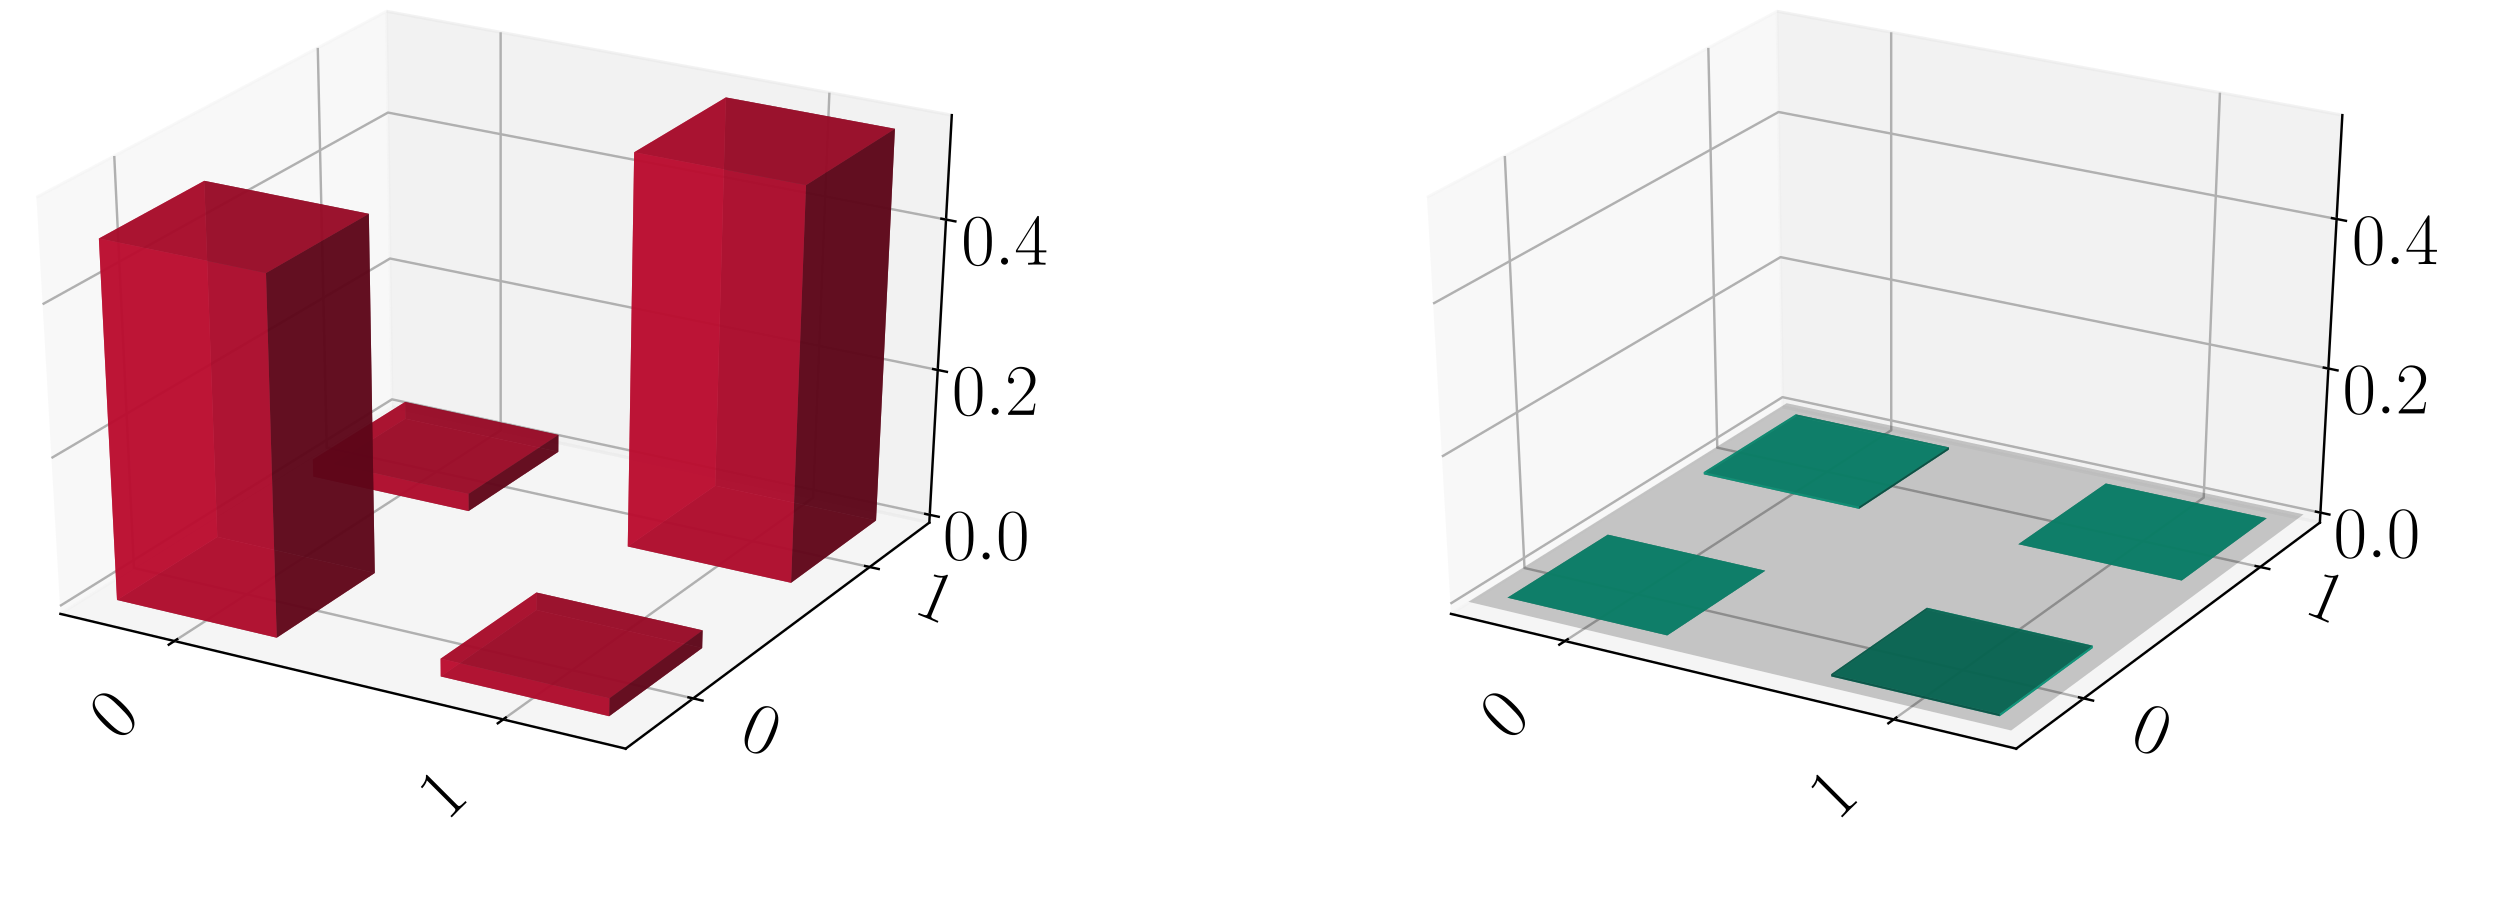 <?xml version="1.0" encoding="utf-8" standalone="no"?>
<!DOCTYPE svg PUBLIC "-//W3C//DTD SVG 1.1//EN"
  "http://www.w3.org/Graphics/SVG/1.1/DTD/svg11.dtd">
<!-- Created with matplotlib (https://matplotlib.org/) -->
<svg height="302.4pt" version="1.1" viewBox="0 0 820.8 302.4" width="820.8pt" xmlns="http://www.w3.org/2000/svg" xmlns:xlink="http://www.w3.org/1999/xlink">
 <defs>
  <style type="text/css">
*{stroke-linecap:butt;stroke-linejoin:round;}
  </style>
 </defs>
 <g id="figure_1">
  <g id="patch_1">
   <path d="M 0 302.4 
L 820.8 302.4 
L 820.8 0 
L 0 0 
z
" style="fill:#ffffff;"/>
  </g>
  <g id="patch_2">
   <path d="M -30.6 262.8 
L 349.855 262.8 
L 349.855 -14.4 
L -30.6 -14.4 
z
" style="fill:#ffffff;"/>
  </g>
  <g id="pane3d_1">
   <g id="patch_3">
    <path d="M 19.835 201.549 
L 128.723 133.585 
L 126.91 3.719 
L 11.951 64.782 
" style="fill:#f2f2f2;opacity:0.5;stroke:#f2f2f2;stroke-linejoin:miter;"/>
   </g>
  </g>
  <g id="pane3d_2">
   <g id="patch_4">
    <path d="M 128.723 133.585 
L 305.112 171.581 
L 312.492 37.799 
L 126.91 3.719 
" style="fill:#e6e6e6;opacity:0.5;stroke:#e6e6e6;stroke-linejoin:miter;"/>
   </g>
  </g>
  <g id="pane3d_3">
   <g id="patch_5">
    <path d="M 19.835 201.549 
L 205.42 245.801 
L 305.112 171.581 
L 128.723 133.585 
" style="fill:#ececec;opacity:0.5;stroke:#ececec;stroke-linejoin:miter;"/>
   </g>
  </g>
  <g id="axis3d_1">
   <g id="line2d_1">
    <path d="M 19.835 201.549 
L 205.42 245.801 
" style="fill:none;stroke:#000000;stroke-linecap:square;stroke-width:0.8;"/>
   </g>
   <g id="Line3DCollection_1">
    <path d="M 57.255 210.471 
L 164.384 141.267 
L 164.365 10.597 
" style="fill:none;stroke:#b0b0b0;stroke-width:0.8;"/>
    <path d="M 165.194 236.209 
L 266.98 163.367 
L 272.304 30.419 
" style="fill:none;stroke:#b0b0b0;stroke-width:0.8;"/>
   </g>
   <g id="xtick_1">
    <g id="line2d_2">
     <path d="M 58.178 209.875 
L 55.405 211.667 
" style="fill:none;stroke:#000000;stroke-linecap:square;stroke-width:0.8;"/>
    </g>
    <g id="text_1">
     <!-- 0 -->
     <defs>
      <path d="M 42 31.844 
C 42 37.969 41.906 48.422 37.703 56.453 
C 34 63.484 28.094 66 22.906 66 
C 18.094 66 12 63.781 8.203 56.562 
C 4.203 49.016 3.797 39.672 3.797 31.844 
C 3.797 26.109 3.906 17.375 7 9.734 
C 11.297 -0.609 19 -2 22.906 -2 
C 27.5 -2 34.5 -0.109 38.594 9.438 
C 41.594 16.375 42 24.5 42 31.844 
z
M 22.906 -0.406 
C 16.5 -0.406 12.703 5.125 11.297 12.75 
C 10.203 18.688 10.203 27.328 10.203 32.953 
C 10.203 40.688 10.203 47.109 11.5 53.234 
C 13.406 61.781 19 64.391 22.906 64.391 
C 27 64.391 32.297 61.672 34.203 53.438 
C 35.5 47.719 35.594 40.984 35.594 32.953 
C 35.594 26.422 35.594 18.375 34.406 12.453 
C 32.297 1.5 26.406 -0.406 22.906 -0.406 
z
" id="CMR17-48"/>
     </defs>
     <g transform="translate(38.82 243.761)rotate(-45)scale(0.24 -0.24)">
      <use transform="scale(0.996)" xlink:href="#CMR17-48"/>
     </g>
    </g>
   </g>
   <g id="xtick_2">
    <g id="line2d_3">
     <path d="M 166.073 235.58 
L 163.433 237.47 
" style="fill:none;stroke:#000000;stroke-linecap:square;stroke-width:0.8;"/>
    </g>
    <g id="text_2">
     <!-- 1 -->
     <defs>
      <path d="M 26.594 63.797 
C 26.594 65.891 26.5 66 25.094 66 
C 21.203 61.359 15.297 59.891 9.703 59.688 
C 9.406 59.688 8.906 59.688 8.797 59.5 
C 8.703 59.297 8.703 59.094 8.703 57 
C 11.797 57 17 57.594 21 59.984 
L 21 7.297 
C 21 3.797 20.797 2.594 12.203 2.594 
L 9.203 2.594 
L 9.203 0 
C 14 0.094 19 0.188 23.797 0.188 
C 28.594 0.188 33.594 0.094 38.406 0 
L 38.406 2.594 
L 35.406 2.594 
C 26.797 2.594 26.594 3.688 26.594 7.297 
z
" id="CMR17-49"/>
     </defs>
     <g transform="translate(146.754 269.918)rotate(-45)scale(0.24 -0.24)">
      <use transform="scale(0.996)" xlink:href="#CMR17-49"/>
     </g>
    </g>
   </g>
  </g>
  <g id="axis3d_2">
   <g id="line2d_4">
    <path d="M 305.112 171.581 
L 205.42 245.801 
" style="fill:none;stroke:#000000;stroke-linecap:square;stroke-width:0.8;"/>
   </g>
   <g id="Line3DCollection_2">
    <path d="M 37.513 51.204 
L 43.974 186.482 
L 227.578 229.304 
" style="fill:none;stroke:#b0b0b0;stroke-width:0.8;"/>
    <path d="M 104.331 15.713 
L 107.269 146.976 
L 285.522 186.165 
" style="fill:none;stroke:#b0b0b0;stroke-width:0.8;"/>
   </g>
   <g id="xtick_3">
    <g id="line2d_5">
     <path d="M 226.042 228.946 
L 230.653 230.022 
" style="fill:none;stroke:#000000;stroke-linecap:square;stroke-width:0.8;"/>
    </g>
    <g id="text_3">
     <!-- 0 -->
     <g transform="translate(242.023 244.596)rotate(-337.5)scale(0.24 -0.24)">
      <use transform="scale(0.996)" xlink:href="#CMR17-48"/>
     </g>
    </g>
   </g>
   <g id="xtick_4">
    <g id="line2d_6">
     <path d="M 284.034 185.838 
L 288.502 186.821 
" style="fill:none;stroke:#000000;stroke-linecap:square;stroke-width:0.8;"/>
    </g>
    <g id="text_4">
     <!-- 1 -->
     <g transform="translate(299.38 200.952)rotate(-337.5)scale(0.24 -0.24)">
      <use transform="scale(0.996)" xlink:href="#CMR17-49"/>
     </g>
    </g>
   </g>
  </g>
  <g id="axis3d_3">
   <g id="line2d_7">
    <path d="M 305.112 171.581 
L 312.492 37.799 
" style="fill:none;stroke:#000000;stroke-linecap:square;stroke-width:0.8;"/>
   </g>
   <g id="Line3DCollection_3">
    <path d="M 305.252 169.037 
L 128.689 131.11 
L 19.685 198.952 
" style="fill:none;stroke:#b0b0b0;stroke-width:0.8;"/>
    <path d="M 307.876 121.472 
L 128.043 84.877 
L 16.885 150.377 
" style="fill:none;stroke:#b0b0b0;stroke-width:0.8;"/>
    <path d="M 310.6 72.098 
L 127.374 36.96 
L 13.975 99.891 
" style="fill:none;stroke:#b0b0b0;stroke-width:0.8;"/>
   </g>
   <g id="xtick_5">
    <g id="line2d_8">
     <path d="M 303.779 168.72 
L 308.201 169.67 
" style="fill:none;stroke:#000000;stroke-linecap:square;stroke-width:0.8;"/>
    </g>
    <g id="text_5">
     <!-- $0.0$ -->
     <defs>
      <path d="M 18.406 4.797 
C 18.406 7.688 16 9.688 13.594 9.688 
C 10.703 9.688 8.703 7.297 8.703 4.891 
C 8.703 2 11.094 0 13.5 0 
C 16.406 0 18.406 2.391 18.406 4.797 
z
" id="CMMI12-58"/>
     </defs>
     <g transform="translate(309.562 183.7)scale(0.24 -0.24)">
      <use transform="scale(0.996)" xlink:href="#CMR17-48"/>
      <use transform="translate(45.69 0)scale(0.996)" xlink:href="#CMMI12-58"/>
      <use transform="translate(72.788 0)scale(0.996)" xlink:href="#CMR17-48"/>
     </g>
    </g>
   </g>
   <g id="xtick_6">
    <g id="line2d_9">
     <path d="M 306.374 121.167 
L 310.882 122.084 
" style="fill:none;stroke:#000000;stroke-linecap:square;stroke-width:0.8;"/>
    </g>
    <g id="text_6">
     <!-- $0.2$ -->
     <defs>
      <path d="M 41.703 15.469 
L 39.906 15.469 
C 38.906 8.391 38.094 7.188 37.703 6.594 
C 37.203 5.797 30 5.797 28.594 5.797 
L 9.406 5.797 
C 13 9.688 20 16.766 28.5 24.938 
C 34.594 30.719 41.703 37.5 41.703 47.391 
C 41.703 59.188 32.297 66 21.797 66 
C 10.797 66 4.094 56.297 4.094 47.297 
C 4.094 43.391 7 42.891 8.203 42.891 
C 9.203 42.891 12.203 43.484 12.203 46.984 
C 12.203 50.094 9.594 51 8.203 51 
C 7.594 51 7 50.891 6.594 50.688 
C 8.5 59.188 14.297 63.391 20.406 63.391 
C 29.094 63.391 34.797 56.5 34.797 47.391 
C 34.797 38.703 29.703 31.219 24 24.734 
L 4.094 2.297 
L 4.094 0 
L 39.297 0 
z
" id="CMR17-50"/>
     </defs>
     <g transform="translate(312.526 136.203)scale(0.24 -0.24)">
      <use transform="scale(0.996)" xlink:href="#CMR17-48"/>
      <use transform="translate(45.69 0)scale(0.996)" xlink:href="#CMMI12-58"/>
      <use transform="translate(72.788 0)scale(0.996)" xlink:href="#CMR17-50"/>
     </g>
    </g>
   </g>
   <g id="xtick_7">
    <g id="line2d_10">
     <path d="M 309.068 71.804 
L 313.665 72.685 
" style="fill:none;stroke:#000000;stroke-linecap:square;stroke-width:0.8;"/>
    </g>
    <g id="text_7">
     <!-- $0.4$ -->
     <defs>
      <path d="M 33.594 64.797 
C 33.594 66.891 33.5 67 31.703 67 
L 2 19.594 
L 2 17 
L 27.797 17 
L 27.797 7.188 
C 27.797 3.594 27.594 2.594 20.594 2.594 
L 18.703 2.594 
L 18.703 0 
C 21.906 0.188 27.297 0.188 30.703 0.188 
C 34.094 0.188 39.5 0.188 42.703 0 
L 42.703 2.594 
L 40.797 2.594 
C 33.797 2.594 33.594 3.594 33.594 7.188 
L 33.594 17 
L 43.797 17 
L 43.797 19.594 
L 33.594 19.594 
z
M 28.094 58.172 
L 28.094 19.594 
L 4 19.594 
z
" id="CMR17-52"/>
     </defs>
     <g transform="translate(315.602 86.901)scale(0.24 -0.24)">
      <use transform="scale(0.996)" xlink:href="#CMR17-48"/>
      <use transform="translate(45.69 0)scale(0.996)" xlink:href="#CMMI12-58"/>
      <use transform="translate(72.788 0)scale(0.996)" xlink:href="#CMR17-52"/>
     </g>
    </g>
   </g>
  </g>
  <g id="axes_1">
   <g id="Poly3DCollection_1">
    <path clip-path="url(#p89d33d8eca)" d="M 133.052 137.476 
L 132.984 131.977 
L 183.346 142.794 
L 183.306 148.338 
z
" style="fill:#5d0618;fill-opacity:0.8;"/>
    <path clip-path="url(#p89d33d8eca)" d="M 102.864 156.46 
L 102.729 150.884 
L 132.984 131.977 
L 133.052 137.476 
z
" style="fill:#ba0c2f;fill-opacity:0.8;"/>
    <path clip-path="url(#p89d33d8eca)" d="M 102.864 156.46 
L 133.052 137.476 
L 183.306 148.338 
L 153.833 167.797 
z
" style="fill:#74081d;fill-opacity:0.8;"/>
    <path clip-path="url(#p89d33d8eca)" d="M 102.729 150.884 
L 153.809 162.176 
L 183.346 142.794 
L 132.984 131.977 
z
" style="fill:#a30a29;fill-opacity:0.8;"/>
    <path clip-path="url(#p89d33d8eca)" d="M 153.833 167.797 
L 183.306 148.338 
L 183.346 142.794 
L 153.809 162.176 
z
" style="fill:#5d0618;fill-opacity:0.8;"/>
    <path clip-path="url(#p89d33d8eca)" d="M 102.864 156.46 
L 153.833 167.797 
L 153.809 162.176 
L 102.729 150.884 
z
" style="fill:#ba0c2f;fill-opacity:0.8;"/>
   </g>
   <g id="Poly3DCollection_2">
    <path clip-path="url(#p89d33d8eca)" d="M 176.094 200.277 
L 176.119 194.529 
L 230.693 206.956 
L 230.541 212.751 
z
" style="fill:#5d0618;fill-opacity:0.8;"/>
    <path clip-path="url(#p89d33d8eca)" d="M 144.7 222.094 
L 144.653 216.264 
L 176.119 194.529 
L 176.094 200.277 
z
" style="fill:#ba0c2f;fill-opacity:0.8;"/>
    <path clip-path="url(#p89d33d8eca)" d="M 144.7 222.094 
L 176.094 200.277 
L 230.541 212.751 
L 199.997 235.155 
z
" style="fill:#74081d;fill-opacity:0.8;"/>
    <path clip-path="url(#p89d33d8eca)" d="M 144.653 216.264 
L 200.081 229.277 
L 230.693 206.956 
L 176.119 194.529 
z
" style="fill:#a30a29;fill-opacity:0.8;"/>
    <path clip-path="url(#p89d33d8eca)" d="M 199.997 235.155 
L 230.541 212.751 
L 230.693 206.956 
L 200.081 229.277 
z
" style="fill:#5d0618;fill-opacity:0.8;"/>
    <path clip-path="url(#p89d33d8eca)" d="M 144.7 222.094 
L 199.997 235.155 
L 200.081 229.277 
L 144.653 216.264 
z
" style="fill:#ba0c2f;fill-opacity:0.8;"/>
   </g>
   <g id="Poly3DCollection_3">
    <path clip-path="url(#p89d33d8eca)" d="M 206.101 179.423 
L 234.813 159.47 
L 287.62 170.884 
L 259.718 191.35 
z
" style="fill:#74081d;fill-opacity:0.8;"/>
    <path clip-path="url(#p89d33d8eca)" d="M 234.813 159.47 
L 238.306 31.98 
L 293.829 42.28 
L 287.62 170.884 
z
" style="fill:#5d0618;fill-opacity:0.8;"/>
    <path clip-path="url(#p89d33d8eca)" d="M 206.101 179.423 
L 208.21 49.994 
L 238.306 31.98 
L 234.813 159.47 
z
" style="fill:#ba0c2f;fill-opacity:0.8;"/>
    <path clip-path="url(#p89d33d8eca)" d="M 259.718 191.35 
L 287.62 170.884 
L 293.829 42.28 
L 264.63 60.781 
z
" style="fill:#5d0618;fill-opacity:0.8;"/>
    <path clip-path="url(#p89d33d8eca)" d="M 206.101 179.423 
L 259.718 191.35 
L 264.63 60.781 
L 208.21 49.994 
z
" style="fill:#ba0c2f;fill-opacity:0.8;"/>
    <path clip-path="url(#p89d33d8eca)" d="M 208.21 49.994 
L 264.63 60.781 
L 293.829 42.28 
L 238.306 31.98 
z
" style="fill:#a30a29;fill-opacity:0.8;"/>
   </g>
   <g id="Poly3DCollection_4">
    <path clip-path="url(#p89d33d8eca)" d="M 38.414 196.99 
L 71.347 176.279 
L 123.047 188.124 
L 90.858 209.377 
z
" style="fill:#74081d;fill-opacity:0.8;"/>
    <path clip-path="url(#p89d33d8eca)" d="M 71.347 176.279 
L 67.047 59.369 
L 121.1 70.193 
L 123.047 188.124 
z
" style="fill:#5d0618;fill-opacity:0.8;"/>
    <path clip-path="url(#p89d33d8eca)" d="M 38.414 196.99 
L 32.46 78.303 
L 67.047 59.369 
L 71.347 176.279 
z
" style="fill:#ba0c2f;fill-opacity:0.8;"/>
    <path clip-path="url(#p89d33d8eca)" d="M 90.858 209.377 
L 123.047 188.124 
L 121.1 70.193 
L 87.327 89.645 
z
" style="fill:#5d0618;fill-opacity:0.8;"/>
    <path clip-path="url(#p89d33d8eca)" d="M 38.414 196.99 
L 90.858 209.377 
L 87.327 89.645 
L 32.46 78.303 
z
" style="fill:#ba0c2f;fill-opacity:0.8;"/>
    <path clip-path="url(#p89d33d8eca)" d="M 32.46 78.303 
L 87.327 89.645 
L 121.1 70.193 
L 67.047 59.369 
z
" style="fill:#a30a29;fill-opacity:0.8;"/>
   </g>
  </g>
  <g id="patch_6">
   <path d="M 425.945 262.8 
L 806.4 262.8 
L 806.4 -14.4 
L 425.945 -14.4 
z
" style="fill:#ffffff;"/>
  </g>
  <g id="pane3d_4">
   <g id="patch_7">
    <path d="M 476.381 201.549 
L 585.269 133.585 
L 583.456 3.719 
L 468.496 64.782 
" style="fill:#f2f2f2;opacity:0.5;stroke:#f2f2f2;stroke-linejoin:miter;"/>
   </g>
  </g>
  <g id="pane3d_5">
   <g id="patch_8">
    <path d="M 585.269 133.585 
L 761.657 171.581 
L 769.037 37.799 
L 583.456 3.719 
" style="fill:#e6e6e6;opacity:0.5;stroke:#e6e6e6;stroke-linejoin:miter;"/>
   </g>
  </g>
  <g id="pane3d_6">
   <g id="patch_9">
    <path d="M 476.381 201.549 
L 661.965 245.801 
L 761.657 171.581 
L 585.269 133.585 
" style="fill:#ececec;opacity:0.5;stroke:#ececec;stroke-linejoin:miter;"/>
   </g>
  </g>
  <g id="axis3d_4">
   <g id="line2d_11">
    <path d="M 476.381 201.549 
L 661.965 245.801 
" style="fill:none;stroke:#000000;stroke-linecap:square;stroke-width:0.8;"/>
   </g>
   <g id="Line3DCollection_4">
    <path d="M 513.8 210.471 
L 620.93 141.267 
L 620.91 10.597 
" style="fill:none;stroke:#b0b0b0;stroke-width:0.8;"/>
    <path d="M 621.74 236.209 
L 723.525 163.367 
L 728.849 30.419 
" style="fill:none;stroke:#b0b0b0;stroke-width:0.8;"/>
   </g>
   <g id="xtick_8">
    <g id="line2d_12">
     <path d="M 514.724 209.875 
L 511.95 211.667 
" style="fill:none;stroke:#000000;stroke-linecap:square;stroke-width:0.8;"/>
    </g>
    <g id="text_8">
     <!-- 0 -->
     <g transform="translate(495.366 243.761)rotate(-45)scale(0.24 -0.24)">
      <use transform="scale(0.996)" xlink:href="#CMR17-48"/>
     </g>
    </g>
   </g>
   <g id="xtick_9">
    <g id="line2d_13">
     <path d="M 622.619 235.58 
L 619.978 237.47 
" style="fill:none;stroke:#000000;stroke-linecap:square;stroke-width:0.8;"/>
    </g>
    <g id="text_9">
     <!-- 1 -->
     <g transform="translate(603.299 269.918)rotate(-45)scale(0.24 -0.24)">
      <use transform="scale(0.996)" xlink:href="#CMR17-49"/>
     </g>
    </g>
   </g>
  </g>
  <g id="axis3d_5">
   <g id="line2d_14">
    <path d="M 761.657 171.581 
L 661.965 245.801 
" style="fill:none;stroke:#000000;stroke-linecap:square;stroke-width:0.8;"/>
   </g>
   <g id="Line3DCollection_5">
    <path d="M 494.059 51.204 
L 500.519 186.482 
L 684.123 229.304 
" style="fill:none;stroke:#b0b0b0;stroke-width:0.8;"/>
    <path d="M 560.876 15.713 
L 563.814 146.976 
L 742.068 186.165 
" style="fill:none;stroke:#b0b0b0;stroke-width:0.8;"/>
   </g>
   <g id="xtick_10">
    <g id="line2d_15">
     <path d="M 682.587 228.946 
L 687.198 230.022 
" style="fill:none;stroke:#000000;stroke-linecap:square;stroke-width:0.8;"/>
    </g>
    <g id="text_10">
     <!-- 0 -->
     <g transform="translate(698.568 244.596)rotate(-337.5)scale(0.24 -0.24)">
      <use transform="scale(0.996)" xlink:href="#CMR17-48"/>
     </g>
    </g>
   </g>
   <g id="xtick_11">
    <g id="line2d_16">
     <path d="M 740.579 185.838 
L 745.047 186.821 
" style="fill:none;stroke:#000000;stroke-linecap:square;stroke-width:0.8;"/>
    </g>
    <g id="text_11">
     <!-- 1 -->
     <g transform="translate(755.926 200.952)rotate(-337.5)scale(0.24 -0.24)">
      <use transform="scale(0.996)" xlink:href="#CMR17-49"/>
     </g>
    </g>
   </g>
  </g>
  <g id="axis3d_6">
   <g id="line2d_17">
    <path d="M 761.657 171.581 
L 769.037 37.799 
" style="fill:none;stroke:#000000;stroke-linecap:square;stroke-width:0.8;"/>
   </g>
   <g id="Line3DCollection_6">
    <path d="M 761.838 168.3 
L 585.224 130.393 
L 476.188 198.2 
" style="fill:none;stroke:#b0b0b0;stroke-width:0.8;"/>
    <path d="M 764.447 121 
L 584.582 84.418 
L 473.403 149.895 
" style="fill:none;stroke:#b0b0b0;stroke-width:0.8;"/>
    <path d="M 767.155 71.91 
L 583.917 36.778 
L 470.509 99.699 
" style="fill:none;stroke:#b0b0b0;stroke-width:0.8;"/>
   </g>
   <g id="xtick_12">
    <g id="line2d_18">
     <path d="M 760.365 167.984 
L 764.788 168.933 
" style="fill:none;stroke:#000000;stroke-linecap:square;stroke-width:0.8;"/>
    </g>
    <g id="text_12">
     <!-- $0.0$ -->
     <g transform="translate(766.154 182.964)scale(0.24 -0.24)">
      <use transform="scale(0.996)" xlink:href="#CMR17-48"/>
      <use transform="translate(45.69 0)scale(0.996)" xlink:href="#CMMI12-58"/>
      <use transform="translate(72.788 0)scale(0.996)" xlink:href="#CMR17-48"/>
     </g>
    </g>
   </g>
   <g id="xtick_13">
    <g id="line2d_19">
     <path d="M 762.945 120.694 
L 767.454 121.611 
" style="fill:none;stroke:#000000;stroke-linecap:square;stroke-width:0.8;"/>
    </g>
    <g id="text_13">
     <!-- $0.2$ -->
     <g transform="translate(769.101 135.731)scale(0.24 -0.24)">
      <use transform="scale(0.996)" xlink:href="#CMR17-48"/>
      <use transform="translate(45.69 0)scale(0.996)" xlink:href="#CMMI12-58"/>
      <use transform="translate(72.788 0)scale(0.996)" xlink:href="#CMR17-50"/>
     </g>
    </g>
   </g>
   <g id="xtick_14">
    <g id="line2d_20">
     <path d="M 765.624 71.617 
L 770.221 72.498 
" style="fill:none;stroke:#000000;stroke-linecap:square;stroke-width:0.8;"/>
    </g>
    <g id="text_14">
     <!-- $0.4$ -->
     <g transform="translate(772.159 86.714)scale(0.24 -0.24)">
      <use transform="scale(0.996)" xlink:href="#CMR17-48"/>
      <use transform="translate(45.69 0)scale(0.996)" xlink:href="#CMMI12-58"/>
      <use transform="translate(72.788 0)scale(0.996)" xlink:href="#CMR17-52"/>
     </g>
    </g>
   </g>
  </g>
  <g id="axes_2">
   <g id="Poly3DCollection_5">
    <path clip-path="url(#p410828e92f)" d="M 589.588 136.756 
L 589.579 136.036 
L 639.862 146.886 
L 639.856 147.612 
z
" style="fill:#065d4c;fill-opacity:0.8;"/>
    <path clip-path="url(#p410828e92f)" d="M 559.391 155.73 
L 559.374 154.999 
L 589.579 136.036 
L 589.588 136.756 
z
" style="fill:#0cba97;fill-opacity:0.8;"/>
    <path clip-path="url(#p410828e92f)" d="M 559.391 155.73 
L 589.588 136.756 
L 639.856 147.612 
L 610.375 167.061 
z
" style="fill:#08745e;fill-opacity:0.8;"/>
    <path clip-path="url(#p410828e92f)" d="M 559.374 154.999 
L 610.372 166.325 
L 639.862 146.886 
L 589.579 136.036 
z
" style="fill:#0aa384;fill-opacity:0.8;"/>
    <path clip-path="url(#p410828e92f)" d="M 610.375 167.061 
L 639.856 147.612 
L 639.862 146.886 
L 610.372 166.325 
z
" style="fill:#065d4c;fill-opacity:0.8;"/>
    <path clip-path="url(#p410828e92f)" d="M 559.391 155.73 
L 610.375 167.061 
L 610.372 166.325 
L 559.374 154.999 
z
" style="fill:#0cba97;fill-opacity:0.8;"/>
   </g>
   <g id="Poly3DCollection_6">
    <path clip-path="url(#p410828e92f)" d="M 691.378 158.738 
L 691.378 158.738 
L 744.201 170.146 
L 744.201 170.146 
z
" style="fill:#065d4c;fill-opacity:0.8;"/>
    <path clip-path="url(#p410828e92f)" d="M 662.659 178.681 
L 662.659 178.681 
L 691.378 158.738 
L 691.378 158.738 
z
" style="fill:#065d4c;fill-opacity:0.8;"/>
    <path clip-path="url(#p410828e92f)" d="M 662.659 178.681 
L 691.378 158.738 
L 744.201 170.146 
L 716.292 190.601 
z
" style="fill:#08745e;fill-opacity:0.8;"/>
    <path clip-path="url(#p410828e92f)" d="M 662.659 178.681 
L 716.292 190.601 
L 744.201 170.146 
L 691.378 158.738 
z
" style="fill:#0aa384;fill-opacity:0.8;"/>
    <path clip-path="url(#p410828e92f)" d="M 716.292 190.601 
L 744.201 170.146 
L 744.201 170.146 
L 716.292 190.601 
z
" style="fill:#065d4c;fill-opacity:0.8;"/>
    <path clip-path="url(#p410828e92f)" d="M 662.659 178.681 
L 716.292 190.601 
L 716.292 190.601 
L 662.659 178.681 
z
" style="fill:#065d4c;fill-opacity:0.8;"/>
   </g>
   <g id="Poly3DCollection_7">
    <path clip-path="url(#p410828e92f)" d="M 527.866 175.539 
L 527.866 175.539 
L 579.58 187.377 
L 579.58 187.377 
z
" style="fill:#065d4c;fill-opacity:0.8;"/>
    <path clip-path="url(#p410828e92f)" d="M 494.922 196.239 
L 494.922 196.239 
L 527.866 175.539 
L 527.866 175.539 
z
" style="fill:#065d4c;fill-opacity:0.8;"/>
    <path clip-path="url(#p410828e92f)" d="M 494.922 196.239 
L 527.866 175.539 
L 579.58 187.377 
L 547.381 208.62 
z
" style="fill:#08745e;fill-opacity:0.8;"/>
    <path clip-path="url(#p410828e92f)" d="M 494.922 196.239 
L 547.381 208.62 
L 579.58 187.377 
L 527.866 175.539 
z
" style="fill:#0aa384;fill-opacity:0.8;"/>
    <path clip-path="url(#p410828e92f)" d="M 547.381 208.62 
L 579.58 187.377 
L 579.58 187.377 
L 547.381 208.62 
z
" style="fill:#065d4c;fill-opacity:0.8;"/>
    <path clip-path="url(#p410828e92f)" d="M 494.922 196.239 
L 547.381 208.62 
L 547.381 208.62 
L 494.922 196.239 
z
" style="fill:#065d4c;fill-opacity:0.8;"/>
   </g>
   <g id="Poly3DCollection_8">
    <path clip-path="url(#p410828e92f)" d="M 632.642 199.525 
L 632.639 200.277 
L 687.086 212.751 
L 687.106 211.993 
z
" style="fill:#0cba97;fill-opacity:0.8;"/>
    <path clip-path="url(#p410828e92f)" d="M 601.24 221.331 
L 601.246 222.094 
L 632.639 200.277 
L 632.642 199.525 
z
" style="fill:#065d4c;fill-opacity:0.8;"/>
    <path clip-path="url(#p410828e92f)" d="M 601.246 222.094 
L 656.543 235.155 
L 687.086 212.751 
L 632.639 200.277 
z
" style="fill:#0aa384;fill-opacity:0.8;"/>
    <path clip-path="url(#p410828e92f)" d="M 601.24 221.331 
L 632.642 199.525 
L 687.106 211.993 
L 656.554 234.385 
z
" style="fill:#08745e;fill-opacity:0.8;"/>
    <path clip-path="url(#p410828e92f)" d="M 656.554 234.385 
L 687.106 211.993 
L 687.086 212.751 
L 656.543 235.155 
z
" style="fill:#0cba97;fill-opacity:0.8;"/>
    <path clip-path="url(#p410828e92f)" d="M 601.24 221.331 
L 656.554 234.385 
L 656.543 235.155 
L 601.246 222.094 
z
" style="fill:#065d4c;fill-opacity:0.8;"/>
   </g>
   <g id="Poly3DCollection_9">
    <path clip-path="url(#p410828e92f)" d="M 482.084 197.583 
L 660.294 239.838 
L 756.303 168.879 
L 586.589 132.383 
z
" style="fill-opacity:0.2;"/>
   </g>
  </g>
 </g>
 <defs>
  <clipPath id="p89d33d8eca">
   <rect height="277.2" width="380.455" x="-30.6" y="-14.4"/>
  </clipPath>
  <clipPath id="p410828e92f">
   <rect height="277.2" width="380.455" x="425.945" y="-14.4"/>
  </clipPath>
 </defs>
</svg>
